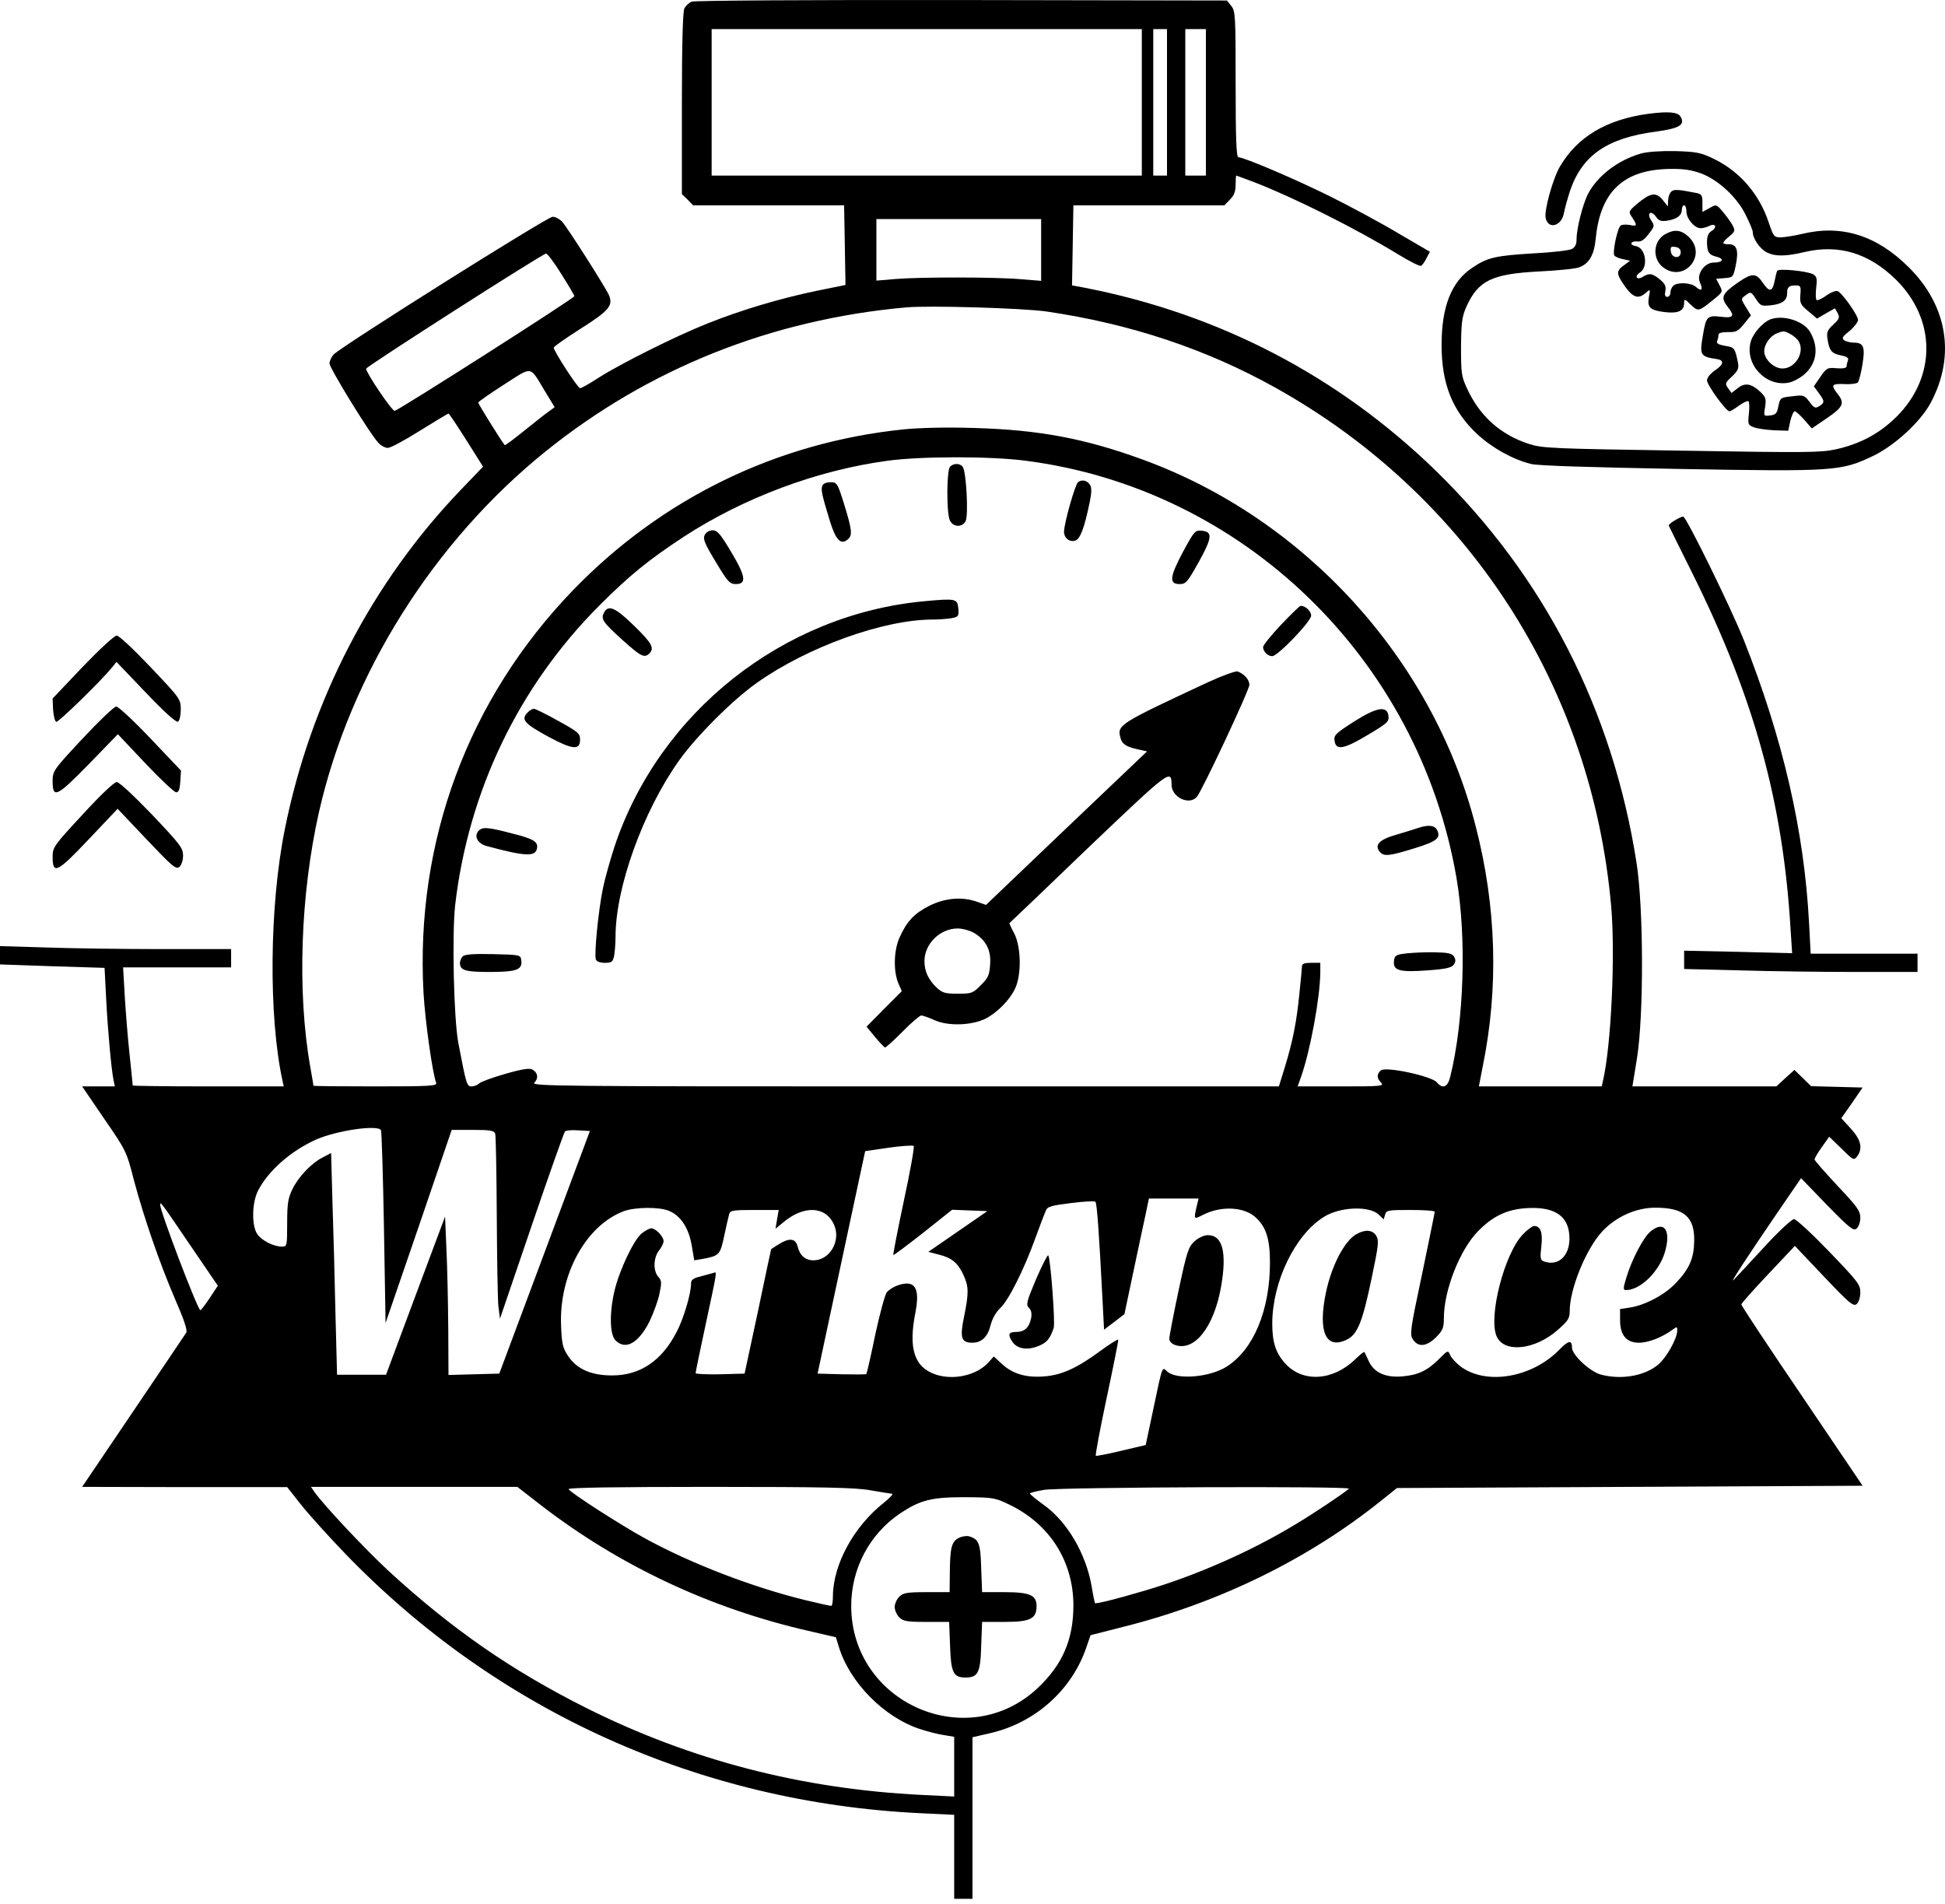 <svg width="236" height="231" viewBox="0 0 236 231" fill="none" xmlns="http://www.w3.org/2000/svg">
<path d="M83.932 0.2C83.599 0.339 83.21 0.699 83.044 1.005C82.849 1.366 82.738 5.308 82.738 12.555V23.55L83.432 24.216L84.099 24.91H93.261H102.423L102.507 29.741L102.59 34.572L99.036 35.294C94.649 36.21 89.957 37.599 85.792 39.264C81.961 40.791 75.297 44.123 72.604 45.845C71.549 46.539 70.55 47.094 70.383 47.094C70.106 47.094 67.19 42.596 67.19 42.18C67.19 42.041 68.634 41.041 70.411 39.903C73.881 37.71 74.437 37.071 73.881 35.794C73.382 34.711 68.884 27.659 68.218 26.909C67.912 26.576 67.385 26.298 67.051 26.298C66.413 26.298 41.258 42.124 40.481 43.013C40.203 43.318 39.981 43.818 39.981 44.095C39.981 44.651 44.867 52.619 45.895 53.702C46.2 54.063 46.728 54.34 47.061 54.34C47.394 54.34 49.143 53.397 50.948 52.258C52.78 51.12 54.335 50.176 54.419 50.176C54.502 50.176 55.474 51.647 56.584 53.397L58.611 56.617L55.946 59.394C45.145 70.638 37.704 84.965 34.567 100.568C32.679 109.87 32.568 123.363 34.289 131.165L34.428 131.804H25.266C20.24 131.804 16.103 131.748 16.103 131.692C16.103 131.637 15.937 129.916 15.715 127.861C15.493 125.834 15.243 122.641 15.132 120.753L14.937 117.366H21.49H28.042V116.255V115.145H19.657C15.021 115.145 8.718 115.062 5.608 114.95L0 114.784V115.894V117.005L6.358 117.227L12.688 117.422L12.883 121.225C13.077 125.001 13.494 129.582 13.771 131.026L13.938 131.804H11.939H9.967L12.633 135.718C15.298 139.578 15.354 139.689 16.242 143.159C17.464 147.74 19.38 153.293 21.295 157.736C22.351 160.151 22.767 161.428 22.6 161.678C22.462 161.9 19.574 166.176 16.159 171.229L9.967 180.391L22.406 180.419H34.844L36.51 182.529C37.427 183.695 39.814 186.333 41.786 188.388C60.277 207.601 84.904 218.707 111.724 219.984L115.778 220.178V225.287V230.368H116.889H117.999V220.567V210.766L120.165 210.266C125.607 209.017 130.077 205.019 131.826 199.827L132.326 198.383L136.463 197.328C148.013 194.413 158.813 189.11 167.559 182.085L169.502 180.53L197.767 180.391L226.003 180.253L218.646 169.369C214.592 163.4 211.288 158.402 211.288 158.263C211.288 158.124 212.76 156.486 214.537 154.598L217.785 151.155L221.311 154.876C224.393 158.124 224.893 158.541 225.281 158.208C225.531 157.985 225.726 157.402 225.726 156.792C225.726 155.848 225.42 155.459 221.95 151.85C219.867 149.684 217.952 147.907 217.674 147.907C217.424 147.907 215.786 149.406 214.065 151.294C212.315 153.182 210.677 154.959 210.372 155.265C209.789 155.875 211.843 152.71 215.925 146.741L218.535 142.937L221.672 146.186C224.449 149.018 224.893 149.378 225.281 149.045C225.531 148.823 225.726 148.268 225.726 147.74C225.726 146.907 225.337 146.38 222.949 143.853C221.422 142.215 220.173 140.799 220.173 140.66C220.173 140.522 220.561 139.855 221.061 139.161L221.95 137.912L223.449 139.355C224.865 140.771 224.948 140.799 225.337 140.299C226.059 139.328 225.809 138.273 224.56 136.912L223.421 135.663L224.726 133.803L226.003 131.942L222.894 131.859L219.756 131.776L218.757 130.804L217.729 129.804L216.619 130.804L215.536 131.804H206.79H198.072L198.627 128.389C199.46 123.169 199.433 110.147 198.572 104.678C195.684 86.159 187.383 69.944 174.195 57.089C162.395 45.623 147.957 38.098 131.604 34.905L130.077 34.628L130.16 29.769L130.243 24.91H139.406H148.568L149.234 24.216C149.734 23.716 149.928 23.244 149.928 22.411C149.928 21.8 149.956 21.301 150.012 21.301C150.04 21.301 151.067 21.689 152.261 22.134C157.036 23.994 164.449 27.687 169.725 30.907C171.085 31.74 172.307 32.351 172.446 32.24C172.584 32.157 172.89 31.74 173.084 31.324L173.501 30.546L169.697 28.325C167.615 27.076 163.894 25.077 161.451 23.855C157.258 21.773 150.956 19.08 150.262 19.08C150.012 19.08 149.928 16.72 149.928 10.223C149.928 1.921 149.901 1.338 149.401 0.727L148.873 0.061L116.694 0.005C98.509 -0.022 84.293 0.061 83.932 0.2ZM138.545 12.416V21.301H112.446H86.348V12.416V3.531H112.446H138.545V12.416ZM141.599 12.416V21.301H140.766H139.933V12.416V3.531H140.766H141.599V12.416ZM146.319 12.416V21.301H145.07H143.82V12.416V3.531H145.07H146.319V12.416ZM126.329 30.324V34.072L123.913 33.878C120.831 33.6 111.641 33.6 108.643 33.85L106.338 34.045V30.324V26.576H116.333H126.329V30.324ZM68.106 33.239C68.967 34.6 69.689 35.822 69.689 35.933C69.689 36.182 48.477 49.704 47.894 49.843C47.588 49.926 44.423 45.234 44.423 44.734C44.451 44.456 65.774 30.824 66.246 30.768C66.413 30.741 67.246 31.851 68.106 33.239ZM126.995 37.793C137.185 39.292 146.347 42.346 154.76 47.038C178.109 60.06 193.13 83.243 195.49 109.897C196.018 115.867 195.49 126.945 194.491 131.165L194.352 131.804H186.883H179.442L179.914 129.36C181.858 119.837 181.58 110.008 179.053 100.235C173.889 80.023 158.369 62.947 138.656 55.757C131.659 53.202 126.079 52.147 118.249 51.925C114.89 51.814 111.586 51.897 109.642 52.092C94.261 53.674 80.323 60.449 69.55 71.582C56.806 84.77 50.365 102.096 51.392 120.503C51.587 123.891 52.475 130.193 52.919 131.359C53.086 131.748 52.308 131.804 45.562 131.804C41.425 131.804 38.037 131.776 38.037 131.72C38.037 131.692 37.871 130.665 37.649 129.444C36.038 120.337 36.455 108.509 38.704 98.514C42.508 81.772 52.614 65.696 66.246 54.729C78.713 44.706 93.594 38.765 109.948 37.293C112.78 37.043 124.08 37.376 126.995 37.793ZM66.135 47.483L67.301 49.398L66.468 50.009C66.024 50.315 64.691 51.398 63.498 52.342C62.304 53.313 61.276 54.063 61.249 54.007C60.888 53.619 58.028 49.01 58.028 48.843C58.028 48.732 59.444 47.76 61.165 46.65C64.691 44.401 64.219 44.318 66.135 47.483ZM124.441 55.895C150.817 59.283 172.14 79.912 176.721 106.482C177.971 113.729 177.637 123.891 175.972 130.61C175.666 131.915 175.055 132.164 174.334 131.304C173.695 130.554 168.142 129.36 167.559 129.86C167.031 130.304 167.031 130.804 167.587 131.359C167.975 131.776 167.531 131.804 162.728 131.804H157.453L157.869 130.637C159.007 127.389 160.174 121.003 160.201 117.977V116.811H159.091C158.313 116.811 157.98 116.922 157.98 117.199C157.98 117.422 157.841 118.865 157.675 120.448C157.342 123.891 156.87 126.306 155.898 129.471L155.176 131.804H109.781C67.912 131.804 64.414 131.776 64.83 131.359C65.358 130.832 65.274 130.165 64.636 129.777C64.303 129.555 63.47 129.666 61.332 130.276C59.777 130.721 58.333 131.248 58.139 131.443C57.945 131.637 57.528 131.804 57.223 131.804C56.64 131.804 56.584 131.609 55.612 126.528C55.057 123.585 54.835 113.451 55.224 109.842C56.834 95.96 62.942 83.271 72.715 73.47C76.408 69.778 78.713 67.917 82.933 65.141C90.263 60.365 99.203 57.034 107.726 55.895C111.808 55.34 120.22 55.34 124.441 55.895ZM46.228 137.134C46.311 137.329 46.478 142.659 46.589 148.99L46.783 160.512L50.809 148.795L54.807 137.079H57.361C59.444 137.079 59.944 137.162 60.083 137.523C60.166 137.773 60.249 142.215 60.277 147.435C60.305 152.655 60.388 157.625 60.471 158.457L60.666 159.985L64.497 148.74C66.607 142.548 68.44 137.384 68.551 137.273C68.689 137.134 69.411 137.079 70.161 137.134L71.577 137.218L66.08 151.933L60.582 166.648L57.5 166.731L54.419 166.815L54.391 161.178C54.363 158.069 54.28 153.765 54.169 151.572L54.002 147.602L50.42 157.18L46.839 166.787H43.868H40.897L40.703 159.346C40.62 155.265 40.453 149.212 40.342 145.908L40.175 139.883L39.176 140.411C37.788 141.105 36.233 142.743 35.483 144.27C34.956 145.353 34.844 145.991 34.844 148.407C34.844 151.183 34.817 151.239 34.206 151.239C33.179 151.239 31.735 150.489 31.207 149.712C30.513 148.657 30.569 145.88 31.318 144.436C32.568 142.021 35.316 139.605 38.371 138.245C40.925 137.134 45.95 136.412 46.228 137.134ZM109.67 145.686C108.92 149.24 108.337 152.21 108.393 152.266C108.421 152.322 110.059 151.1 112.002 149.573L115.528 146.769L117.666 146.852L119.804 146.935L116.222 149.406L112.641 151.877L113.918 152.21C115.5 152.599 116.25 153.238 116.916 154.709C117.555 156.098 117.555 156.903 116.972 159.762C116.444 162.317 116.639 162.9 117.972 162.9C119.11 162.9 119.832 162.206 120.193 160.79C120.387 159.985 120.859 159.179 121.359 158.707C122.358 157.791 124.246 154.043 125.607 150.267C126.162 148.74 126.745 147.213 126.884 146.907C127.078 146.38 127.495 146.269 129.91 145.963C131.465 145.769 132.798 145.686 132.909 145.797C133.103 145.963 133.353 149.49 133.77 157.597L133.964 161.317L135.213 160.373L136.435 159.429L137.49 154.432C138.073 151.683 138.739 148.518 138.989 147.407L139.406 145.408H142.432H145.431L145.181 146.435C144.848 147.963 144.848 147.963 145.986 147.379C148.179 146.269 150.956 146.408 152.344 147.685C153.621 148.851 154.093 150.295 154.093 153.182C154.093 158.957 152.094 163.761 148.818 165.815C146.736 167.12 142.765 167.425 141.627 166.398C140.988 165.815 141.099 165.454 139.905 171.118L139.017 175.311L136.074 176.005C134.464 176.393 133.048 176.671 132.964 176.615C132.881 176.56 133.464 173.423 134.269 169.647C135.074 165.871 135.713 162.678 135.685 162.539C135.658 162.428 134.686 163.039 133.547 163.872C130.688 165.982 128.827 166.815 126.773 166.981C124.552 167.176 122.941 166.704 121.636 165.537L120.581 164.566L119.915 165.315C118.471 166.87 115.723 167.481 113.529 166.759C110.919 165.871 110.197 163.594 111.086 159.179C111.502 156.986 111.252 155.875 110.253 155.737C109.476 155.626 108.198 156.125 107.615 156.764C107.393 157.014 106.755 159.346 106.199 161.928C105.672 164.51 105.172 166.648 105.117 166.704C105.061 166.759 103.728 166.759 102.118 166.731L99.203 166.648L101.785 154.57C103.201 147.935 104.506 141.854 104.672 141.077L104.978 139.661L107.81 139.244C109.365 139.022 110.725 138.939 110.864 139.022C110.975 139.106 110.447 142.104 109.67 145.686ZM23.156 151.183L26.432 155.986L25.404 157.541C24.849 158.374 24.349 159.013 24.294 158.957C23.794 158.43 19.435 146.963 19.435 146.158C19.435 145.714 19.574 145.908 23.156 151.183ZM81.183 146.907C82.6 147.491 83.571 148.99 83.932 151.1L84.238 152.905L85.237 152.738C87.292 152.349 87.375 152.266 87.875 149.934C88.125 148.74 88.402 147.546 88.486 147.268C88.597 146.852 88.985 146.796 91.54 146.796H94.483L94.288 147.935L94.094 149.073L95.01 148.323C97.565 146.158 100.258 146.324 101.229 148.657C102.035 150.572 100.674 152.905 98.703 152.905C97.703 152.905 97.037 152.322 96.759 151.155C96.51 150.239 95.76 150.156 94.483 150.961C93.983 151.266 93.567 151.544 93.567 151.572C93.539 151.627 92.817 155.015 91.956 159.152L90.346 166.648L87.375 166.731C85.737 166.759 84.404 166.704 84.404 166.592C84.404 166.454 84.96 163.733 85.654 160.54C87.07 153.932 87.014 154.265 86.57 154.432C86.376 154.487 85.681 154.682 85.043 154.848C84.099 155.07 83.849 155.265 83.849 155.737C83.849 156.958 82.933 160.04 82.072 161.65C80.267 165.121 77.657 166.87 74.27 166.87C71.716 166.87 69.967 166.093 68.912 164.482C68.273 163.511 68.162 163.011 68.079 160.79C67.829 154.598 71.133 148.629 75.714 146.935C77.102 146.435 80.017 146.408 81.183 146.907ZM167.281 147.352L167.892 147.935L168.059 147.379C168.198 146.824 168.42 146.796 171.141 146.796C172.751 146.796 174.084 146.88 174.084 147.019C174.084 147.13 173.39 150.517 172.557 154.543C171.113 161.345 171.03 161.9 171.446 162.511C172.085 163.483 173.112 163.372 174.25 162.233C175.055 161.428 175.194 161.095 175.194 159.929C175.194 156.542 177.138 151.6 179.359 149.351C181.164 147.518 182.885 146.713 185.245 146.574C188.382 146.38 190.104 147.379 190.381 149.517C190.742 152.099 189.243 153.765 187.272 153.016C186.911 152.877 186.855 152.571 187.022 151.211C187.216 149.545 186.939 148.74 186.133 148.74C185.939 148.74 185.328 149.184 184.801 149.739C182.524 152.072 180.553 159.818 181.608 162.15C182.524 164.177 186.244 163.788 189.021 161.345C190.27 160.234 190.465 159.957 190.465 159.041C190.465 156.375 192.436 151.544 194.38 149.434C196.045 147.629 198.489 146.519 200.849 146.519C204.319 146.519 205.624 147.629 205.569 150.545C205.541 152.655 204.986 153.932 203.375 155.626C202.015 157.097 199.516 158.402 197.656 158.652L196.573 158.818V160.123C196.573 161.984 197.323 162.9 198.877 162.9C200.016 162.9 201.654 162.261 202.903 161.345C203.486 160.929 203.514 160.929 203.514 161.401C203.514 162.4 202.181 164.76 201.154 165.593C199.488 166.953 196.684 167.425 194.213 166.759C192.908 166.398 190.742 164.371 190.742 163.511C190.742 162.539 190.326 162.594 189.188 163.761C185.856 167.176 180.275 168.092 177.193 165.76C176.693 165.371 176.138 164.788 175.972 164.427C175.694 163.788 175.694 163.788 174.611 164.871C173.195 166.287 172.085 166.815 170.197 166.981C168.142 167.176 166.726 166.537 166.087 165.149C165.838 164.593 165.588 164.094 165.56 164.038C165.504 163.955 165.005 164.371 164.422 164.927C161.728 167.536 158.063 167.759 155.953 165.426C154.787 164.149 154.371 162.844 154.371 160.54C154.399 155.459 157.147 149.795 160.646 147.629C162.589 146.408 166.143 146.269 167.281 147.352ZM65.635 182.613C75.131 189.942 86.181 195.134 98.064 197.855L101.424 198.633L101.757 199.716C103.062 204.102 107.282 208.378 111.697 209.794C112.641 210.1 113.946 210.433 114.612 210.516L115.778 210.71V214.32V217.957L111.836 217.763C97.231 217.041 83.766 213.542 71.077 207.184C62.026 202.631 54.891 197.689 47.2 190.637C44.34 187.999 39.287 182.613 38.148 181.002L37.732 180.391H50.254H62.776L65.635 182.613ZM105.644 180.808C106.866 181.03 108.032 181.197 108.226 181.224C108.448 181.224 108.004 181.696 107.254 182.307C103.589 185.195 101.091 189.804 101.063 193.635C101.063 194.301 100.98 194.829 100.869 194.829C100.73 194.829 99.341 194.524 97.731 194.135C91.345 192.58 83.821 189.693 78.213 186.611C75.242 184.973 69.272 181.141 68.995 180.669C68.884 180.475 74.825 180.391 86.126 180.391C99.98 180.391 103.867 180.475 105.644 180.808ZM163.672 180.614C162.978 181.224 159.535 183.529 157.175 184.945C151.789 188.221 145.014 191.192 138.934 192.969C135.297 194.052 132.964 194.607 132.853 194.496C132.826 194.44 132.631 193.552 132.465 192.497C131.77 188.471 129.466 184.556 126.579 182.529C125.69 181.891 124.968 181.28 124.968 181.197C124.94 181.113 125.718 180.919 126.69 180.752C128.8 180.419 164.033 180.28 163.672 180.614ZM122.497 182.557C127.384 184.917 130.243 189.443 130.243 194.773C130.243 198.883 128.938 201.937 125.94 204.769C117.416 212.82 103.284 206.629 103.284 194.829C103.284 190.276 105.533 186.083 109.253 183.584C111.697 181.974 113.029 181.641 117.083 181.641C120.498 181.669 120.72 181.696 122.497 182.557Z" fill="black"/>
<path d="M115.278 56.617C114.862 57.034 114.834 62.031 115.223 63.059C115.556 63.947 116.722 64.058 117.166 63.225C117.527 62.559 117.25 57.172 116.805 56.617C116.472 56.201 115.723 56.173 115.278 56.617Z" fill="black"/>
<path d="M130.826 58.477C130.465 58.7 129.133 63.419 129.105 64.502C129.105 65.28 129.771 65.807 130.465 65.585C131.076 65.391 131.576 64.058 132.215 60.949C132.465 59.782 132.465 59.172 132.27 58.838C131.909 58.283 131.326 58.144 130.826 58.477Z" fill="black"/>
<path d="M99.785 58.922C99.591 59.394 99.702 59.949 100.674 63.142C101.396 65.502 102.007 66.168 102.867 65.446C103.45 64.947 103.395 64.336 102.451 61.254C101.618 58.589 101.562 58.505 100.757 58.505C100.285 58.505 99.869 58.672 99.785 58.922Z" fill="black"/>
<path d="M85.515 64.891C85.265 65.363 85.459 65.891 86.847 68.167C88.291 70.583 88.541 70.861 89.291 70.861C90.623 70.861 90.485 69.916 88.708 66.946C87.43 64.808 87.042 64.336 86.487 64.336C86.098 64.336 85.681 64.558 85.515 64.891Z" fill="black"/>
<path d="M143.543 66.946C141.932 69.972 141.821 70.861 143.126 70.861C143.904 70.861 144.07 70.638 145.431 68.223C147.097 65.224 147.152 64.53 145.847 64.391C145.014 64.308 144.931 64.391 143.543 66.946Z" fill="black"/>
<path d="M112.141 72.943C95.01 74.525 79.962 86.436 74.547 102.762C74.048 104.289 73.409 106.566 73.159 107.76C72.604 110.453 72.076 115.839 72.299 116.394C72.382 116.644 72.798 116.811 73.381 116.811C74.242 116.811 74.353 116.7 74.52 115.95C74.603 115.478 74.686 114.423 74.686 113.646C74.686 107.676 78.018 98.431 82.377 92.295C84.432 89.379 88.902 84.909 91.817 82.855C97.953 78.496 107.199 75.164 113.168 75.164C113.945 75.164 115 75.081 115.472 74.997C116.305 74.831 116.361 74.748 116.278 73.803C116.166 72.637 116 72.582 112.141 72.943Z" fill="black"/>
<path d="M155.454 75.775C154.26 77.052 153.26 78.274 153.26 78.496C153.26 79.051 153.816 79.606 154.371 79.606C155.037 79.606 159.091 75.386 159.091 74.692C159.091 74.137 158.397 73.498 157.814 73.498C157.703 73.498 156.648 74.525 155.454 75.775Z" fill="black"/>
<path d="M73.298 74.303C72.882 75.108 73.104 75.442 75.519 77.635C77.74 79.634 78.185 79.884 78.796 79.273C79.434 78.634 79.101 78.024 76.935 75.913C74.686 73.72 73.826 73.331 73.298 74.303Z" fill="black"/>
<path d="M146.569 82.771C135.852 87.769 135.547 87.936 135.935 89.463C136.13 90.268 136.657 90.629 138.157 90.934L139.184 91.156L129.411 100.457L119.638 109.786L118.61 109.425C116.778 108.759 114.696 108.926 112.752 109.897C110.947 110.814 110.031 111.758 109.143 113.757C108.449 115.284 108.393 117.782 108.976 119.226L109.42 120.254L107.282 122.391L105.145 124.557L106.172 125.806C106.755 126.501 107.31 127.084 107.393 127.084C107.505 127.084 108.476 126.195 109.531 125.14C110.586 124.057 111.614 123.197 111.78 123.197C111.947 123.197 112.696 123.446 113.418 123.78C115.056 124.502 117.833 124.418 119.527 123.613C120.915 122.919 122.442 121.42 123.136 120.004C123.969 118.338 123.913 114.867 123.053 113.229C122.692 112.563 122.442 112.007 122.497 111.98C122.553 111.952 126.884 107.815 132.104 102.79C141.96 93.405 142.127 93.266 142.155 95.21C142.155 96.737 144.32 97.764 145.237 96.654C145.903 95.849 151.595 83.715 151.595 83.077C151.595 82.466 150.984 81.772 150.179 81.466C149.929 81.383 148.318 81.966 146.569 82.771ZM118.222 113.201C119.665 114.09 120.276 115.311 120.137 117.033C120.054 118.31 119.888 118.671 118.999 119.532C118.055 120.503 117.888 120.559 116.223 120.559C114.696 120.559 114.335 120.448 113.696 119.865C112.669 118.893 112.169 117.866 112.169 116.616C112.169 114.506 114.057 112.646 116.195 112.646C116.806 112.646 117.694 112.896 118.222 113.201Z" fill="black"/>
<path d="M64.026 86.436C63.165 87.297 63.609 87.797 66.691 89.463C69.495 90.962 70.384 91.017 70.384 89.74C70.384 88.991 70.162 88.796 67.746 87.464C66.302 86.658 64.97 85.992 64.775 85.992C64.609 85.992 64.248 86.186 64.026 86.436Z" fill="black"/>
<path d="M164.283 87.547C162.118 88.935 161.84 89.185 161.923 89.824C162.062 91.073 163.006 90.934 165.921 89.185C168.309 87.769 168.559 87.547 168.476 86.881C168.337 85.576 167.087 85.77 164.283 87.547Z" fill="black"/>
<path d="M172.14 100.43C171.751 100.568 170.557 100.929 169.447 101.263C167.365 101.846 166.726 102.512 167.42 103.345C167.92 103.928 168.531 103.872 171.585 102.928C174.389 102.068 174.861 101.651 174.361 100.679C174.056 100.124 173.306 100.041 172.14 100.43Z" fill="black"/>
<path d="M58.028 100.846C57.501 101.485 57.972 102.318 58.972 102.623C63.692 103.9 64.997 103.984 65.163 102.901C65.302 102.123 64.719 101.762 62.165 101.124C59.111 100.319 58.5 100.291 58.028 100.846Z" fill="black"/>
<path d="M170.613 115.672C169.363 115.811 169.224 115.922 169.141 116.589C169.002 117.755 169.808 117.977 173.223 117.727C175.527 117.56 176.166 117.394 176.415 117.005C176.638 116.672 176.638 116.394 176.415 116.033C176.166 115.672 175.694 115.561 174.056 115.534C172.917 115.506 171.39 115.589 170.613 115.672Z" fill="black"/>
<path d="M56.14 116.033C55.973 116.2 55.807 116.561 55.807 116.811C55.807 117.727 56.417 117.921 59.416 117.921C62.692 117.921 63.414 117.644 63.248 116.505C63.164 115.839 63.136 115.839 59.833 115.756C57.472 115.7 56.39 115.784 56.14 116.033Z" fill="black"/>
<path d="M144.931 150.6C144.181 151.322 144.014 151.822 142.987 156.653C142.376 159.54 141.876 162.15 141.876 162.428C141.876 162.706 142.154 163.011 142.515 163.15C144.903 164.066 147.318 161.012 148.179 156.014C148.873 151.933 148.346 149.851 146.569 149.851C146.097 149.851 145.43 150.156 144.931 150.6Z" fill="black"/>
<path d="M125.718 155.181C124.552 157.93 124.468 158.291 124.857 158.68C125.135 158.957 125.218 159.374 125.107 159.957C124.857 161.095 124.302 161.595 123.275 161.595C122.358 161.595 122.247 161.928 122.858 162.817C123.441 163.649 124.635 163.844 125.968 163.316C127.023 162.9 127.411 162.428 127.856 161.095C128.05 160.484 127.467 152.599 127.189 152.294C127.106 152.21 126.44 153.515 125.718 155.181Z" fill="black"/>
<path d="M77.88 149.628C76.936 150.35 75.187 154.015 74.576 156.542C73.938 159.179 73.965 161.9 74.687 162.622C75.909 163.844 77.491 162.955 78.824 160.29C79.296 159.29 79.851 157.791 80.018 156.958C80.296 155.626 80.296 155.376 79.879 154.904C79.24 154.21 79.268 152.599 79.962 151.711C80.268 151.322 80.518 150.822 80.518 150.572C80.518 150.017 79.546 149.018 79.018 149.018C78.824 149.018 78.296 149.295 77.88 149.628Z" fill="black"/>
<path d="M200.265 149.406C199.377 150.156 197.989 152.821 197.322 155.043C196.934 156.32 196.934 156.514 197.295 156.514C199.044 156.514 201.321 154.265 202.015 151.905C202.792 149.24 201.931 148.018 200.265 149.406Z" fill="black"/>
<path d="M164.616 149.712C163.172 150.489 161.589 153.488 160.895 156.764C159.896 161.539 160.84 163.761 163.394 162.539C164.699 161.928 165.31 160.429 166.42 155.126C167.281 151.017 167.337 150.489 166.976 149.906C166.531 149.212 165.671 149.129 164.616 149.712Z" fill="black"/>
<path d="M116.333 186.583C115.472 187.027 115.278 187.749 115.25 190.72L115.223 193.163H112.446C110.031 193.163 109.586 193.246 109.114 193.718C108.809 194.024 108.559 194.579 108.559 194.968C108.559 195.357 108.809 195.912 109.114 196.217C109.586 196.689 110.031 196.773 112.418 196.773H115.167L115.278 199.688C115.389 202.936 115.667 203.519 117.166 203.519C118.665 203.519 118.971 202.936 119.054 199.688L119.165 196.773H121.914C125.023 196.773 125.773 196.384 125.773 194.857C125.773 193.524 124.968 193.163 121.858 193.163H119.165L119.054 190.248C118.971 187.222 118.776 186.75 117.583 186.389C117.277 186.305 116.722 186.389 116.333 186.583Z" fill="black"/>
<path d="M200.016 13.804C194.907 14.498 191.381 16.608 189.271 20.218C188.41 21.689 187.327 25.604 187.549 26.465C187.883 27.909 189.521 27.409 189.771 25.799C189.882 25.243 190.215 24.022 190.52 23.105C191.992 18.83 195.018 16.747 200.904 15.97C203.792 15.581 204.513 15.137 203.903 14.137C203.542 13.582 202.431 13.499 200.016 13.804Z" fill="black"/>
<path d="M199.072 18.635C196.295 19.441 193.796 21.356 192.658 23.577C192.047 24.799 191.298 27.714 191.298 28.991C191.298 29.63 191.131 29.991 190.715 30.213C190.381 30.38 188.299 30.63 186.05 30.741C181.441 31.018 180.469 31.24 178.637 32.49C176.11 34.156 174.917 37.21 174.917 41.846C174.917 46.566 176.221 49.843 179.248 52.675C181.052 54.34 183.524 55.729 185.745 56.284C186.55 56.506 193.075 56.7 203.792 56.895C222.699 57.228 223.393 57.172 227.336 55.285C229.918 54.035 233.083 51.12 234.277 48.843C237.303 43.179 236.304 37.071 231.584 32.407C227.697 28.547 223.449 27.215 218.646 28.381C217.729 28.603 216.591 28.769 216.091 28.797C215.258 28.797 215.203 28.714 214.62 27.02C213.481 23.55 211.094 20.801 207.956 19.274C206.346 18.497 205.846 18.413 203.236 18.33C201.459 18.302 199.849 18.413 199.072 18.635ZM206.429 21.051C208.484 21.828 210.761 23.91 211.816 26.076C212.288 27.02 212.676 27.936 212.676 28.159C212.676 28.936 213.537 30.185 214.342 30.602C215.369 31.129 216.619 31.129 218.979 30.574C223.116 29.602 226.781 30.713 230.057 33.934C234.943 38.765 234.971 45.733 230.112 50.565C228.058 52.591 225.753 53.841 222.783 54.507C220.867 54.923 219.229 54.923 203.986 54.674C188.16 54.424 187.188 54.396 185.467 53.841C182.08 52.73 179.581 50.509 178.054 47.233C177.332 45.706 177.276 45.345 177.276 42.124C177.304 39.126 177.388 38.459 177.915 37.237C179.359 34.045 180.969 33.239 186.716 32.934C189.021 32.823 191.214 32.601 191.603 32.434C192.825 31.99 193.435 30.935 193.63 28.88C194.185 23.189 197.073 20.523 202.737 20.495C204.264 20.468 205.319 20.634 206.429 21.051Z" fill="black"/>
<path d="M202.764 23.272C202.57 23.466 202.403 23.938 202.403 24.327L202.376 25.049L201.737 24.244C200.932 23.272 200.265 23.383 198.655 24.716C197.572 25.66 197.572 25.66 198.044 26.382C198.683 27.353 198.655 27.492 197.767 27.298C197.322 27.215 196.823 27.242 196.656 27.353C196.267 27.603 195.629 30.602 195.879 30.991C195.962 31.129 196.434 31.352 196.906 31.435L197.794 31.629L197.045 32.184C196.073 32.879 196.101 33.239 197.184 34.767C198.155 36.127 198.822 36.321 199.71 35.516C200.238 35.044 200.265 35.072 200.071 36.044C199.849 37.321 200.21 37.654 202.098 37.876C203.653 38.043 204.347 37.71 204.347 36.766C204.347 36.238 204.402 36.238 205.152 36.96C206.04 37.821 206.096 37.821 207.873 36.377C209.039 35.433 209.067 35.405 208.65 34.628L208.234 33.822L209.289 33.739C210.288 33.656 210.316 33.628 210.622 32.129C210.983 30.352 210.733 29.63 209.761 29.63C208.872 29.63 208.9 29.463 209.816 28.686C210.538 28.075 210.566 27.964 210.205 27.298C209.983 26.909 209.456 26.187 209.039 25.688C208.262 24.771 208.262 24.771 207.429 25.243L206.568 25.715V24.633C206.568 23.689 206.485 23.55 205.818 23.411C203.569 22.967 203.07 22.939 202.764 23.272ZM204.624 25.66C204.624 26.52 205.596 27.687 206.346 27.687C206.651 27.687 207.123 27.548 207.401 27.409C208.151 27.02 208.4 27.576 207.679 28.02C207.29 28.27 207.123 28.658 207.123 29.352C207.123 30.574 207.345 30.935 208.317 31.157C209.261 31.407 209.039 31.851 207.956 31.851C206.818 31.851 205.818 33.267 206.263 34.267C206.679 35.155 206.457 35.405 205.791 34.822C205.18 34.267 203.486 34.211 203.014 34.683C202.82 34.878 202.681 35.239 202.681 35.516C202.681 35.794 202.514 36.016 202.292 36.016C202.042 36.016 201.959 35.794 202.07 35.294C202.181 34.739 202.015 34.406 201.404 33.906C200.488 33.156 200.127 33.101 199.349 33.573C198.6 34.045 198.239 33.545 199.016 33.045C200.043 32.323 199.655 30.019 198.461 29.852C198.1 29.797 197.878 29.63 197.961 29.491C198.044 29.325 198.377 29.241 198.711 29.297C199.127 29.352 199.544 29.075 200.043 28.381C200.765 27.465 200.793 27.381 200.349 26.743C199.766 25.854 200.321 25.438 200.932 26.298C201.293 26.798 201.543 26.881 202.32 26.77C203.486 26.576 204.069 26.132 204.069 25.438C204.069 25.132 204.208 24.91 204.347 24.91C204.513 24.91 204.624 25.243 204.624 25.66Z" fill="black"/>
<path d="M202.098 28.381C200.599 29.186 200.432 31.352 201.765 32.407C204.319 34.406 207.262 30.935 204.875 28.714C203.986 27.881 203.181 27.798 202.098 28.381ZM203.931 30.602C203.931 31.435 202.848 31.352 202.737 30.519C202.653 29.963 202.737 29.88 203.292 29.963C203.709 30.019 203.931 30.241 203.931 30.602Z" fill="black"/>
<path d="M215.647 32.851C215.564 32.99 215.425 33.573 215.314 34.156C215.064 35.405 214.675 35.461 213.926 34.35C213.065 33.073 212.593 33.073 210.733 34.378C208.928 35.655 208.762 36.099 209.622 37.21C210.539 38.348 210.344 38.626 208.817 38.431C207.151 38.237 207.012 38.376 206.624 40.68C206.207 43.096 206.291 43.263 208.345 43.568C209.234 43.707 209.15 44.234 208.095 44.928C207.54 45.317 207.123 45.817 207.123 46.15C207.123 46.705 209.428 49.898 209.844 49.898C209.983 49.898 210.483 49.593 211.01 49.204C211.51 48.843 212.038 48.593 212.149 48.677C212.26 48.732 212.288 49.426 212.204 50.176C212.066 51.481 212.093 51.564 212.815 51.842C213.232 52.008 214.342 52.147 215.286 52.203L216.98 52.258L217.23 51.064C217.396 50.426 217.618 49.898 217.757 49.898C217.924 49.898 218.424 50.37 218.923 50.925L219.84 51.98L221.672 50.731C223.671 49.371 223.866 48.899 222.949 47.76C222.116 46.705 222.255 46.539 223.782 46.594C224.56 46.65 225.281 46.539 225.42 46.4C225.559 46.261 225.809 45.289 225.976 44.262C226.337 42.096 226.142 41.569 224.921 41.569C224.532 41.569 224.004 41.43 223.782 41.291C223.449 41.041 223.532 40.847 224.421 40.153C224.976 39.681 225.448 39.07 225.448 38.82C225.448 38.265 223.532 35.544 222.977 35.322C222.755 35.239 222.144 35.461 221.617 35.849C221.061 36.238 220.534 36.488 220.423 36.405C220.312 36.349 220.284 35.683 220.367 34.933C220.506 33.767 220.45 33.545 219.978 33.267C219.229 32.879 215.842 32.545 215.647 32.851ZM218.451 35.766C218.368 36.793 218.479 36.988 219.423 37.765L220.478 38.654L221.561 38.015L222.644 37.404L222.977 37.987C223.255 38.515 223.171 38.709 222.45 39.375C221.7 40.069 221.617 40.319 221.755 41.208C221.978 42.568 222.255 42.901 223.421 43.124C224.088 43.263 224.338 43.429 224.226 43.707C224.143 43.929 224.06 44.262 224.06 44.429C224.06 44.651 223.643 44.734 222.866 44.678C221.728 44.567 221.617 44.651 220.867 45.733L220.09 46.872L220.673 47.677C221.422 48.677 221.422 48.843 220.728 49.287C220.256 49.565 220.117 49.51 219.562 48.76C218.951 47.955 218.84 47.899 217.563 48.066C215.98 48.232 216.008 48.232 215.758 49.398C215.619 50.148 215.425 50.342 214.786 50.398C214.009 50.509 213.981 50.481 214.176 49.371C214.314 48.399 214.259 48.177 213.593 47.538C212.482 46.511 211.732 46.4 210.844 47.094L210.094 47.677L209.678 47.094C209.289 46.539 209.317 46.455 210.15 45.678C210.899 44.956 211.01 44.706 210.872 43.957C210.511 42.235 210.455 42.124 209.317 41.958C208.512 41.819 208.234 41.652 208.345 41.374C208.456 41.152 208.512 40.819 208.512 40.625C208.512 40.403 208.9 40.292 209.65 40.292C210.65 40.319 210.899 40.181 211.621 39.292L212.454 38.265L211.843 37.265C211.233 36.294 211.233 36.238 211.732 35.877C212.454 35.35 212.454 35.35 213.093 36.321C213.593 37.099 213.759 37.154 214.814 37.043C216.23 36.904 216.841 36.46 216.841 35.599C216.841 34.822 217.063 34.628 217.868 34.628C218.479 34.628 218.535 34.711 218.451 35.766Z" fill="black"/>
<path d="M214.759 38.765C213.842 39.153 212.704 40.458 212.426 41.458C211.677 44.179 214.231 46.955 217.008 46.428C217.535 46.344 218.396 45.873 218.923 45.428C220.478 44.068 220.728 42.096 219.59 40.209C218.785 38.904 216.286 38.154 214.759 38.765ZM217.202 40.514C217.535 40.681 217.952 41.014 218.146 41.264C219.118 42.541 217.924 44.706 216.286 44.706C215.231 44.706 214.065 43.596 214.065 42.596C214.065 41.791 214.786 40.764 215.564 40.458C216.369 40.125 216.508 40.125 217.202 40.514Z" fill="black"/>
<path d="M203.153 63.17C202.737 63.42 202.431 63.697 202.487 63.781C202.515 63.864 203.82 66.474 205.375 69.611C212.815 84.576 216.341 97.292 217.258 112.674L217.452 115.645L210.9 115.478L204.347 115.339V116.45V117.56L211.066 117.727C214.759 117.838 221.117 117.921 225.226 117.921H232.667V116.811V115.7H226.17H219.701L219.507 112.008C218.924 100.846 216.341 89.629 211.594 77.663C210.011 73.692 204.597 62.67 204.236 62.67C204.07 62.67 203.598 62.892 203.153 63.17Z" fill="black"/>
<path d="M10.023 80.911L6.386 84.743L6.441 86.103C6.497 86.853 6.663 87.519 6.83 87.575C7.08 87.658 12.216 82.66 13.577 80.995L14.132 80.3L17.686 84.021C19.99 86.436 21.379 87.686 21.601 87.547C21.795 87.436 21.934 86.769 21.934 86.075C21.934 84.826 21.878 84.743 18.297 80.967C16.242 78.801 14.438 77.107 14.16 77.107C13.882 77.107 12.05 78.801 10.023 80.911Z" fill="black"/>
<path d="M10.023 89.602C6.469 93.405 6.386 93.544 6.386 94.766C6.386 96.931 6.886 96.681 10.773 92.711L14.299 89.074L17.63 92.6C19.463 94.544 21.157 96.126 21.379 96.126C21.684 96.126 21.823 95.765 21.878 94.793L21.962 93.489L18.269 89.602C16.242 87.464 14.354 85.715 14.104 85.715C13.854 85.715 12.022 87.464 10.023 89.602Z" fill="black"/>
<path d="M10.023 98.819C6.525 102.595 6.386 102.79 6.386 103.956C6.386 106.149 6.941 105.872 10.773 101.818L14.271 98.125L17.797 101.846C20.907 105.122 21.351 105.511 21.767 105.177C22.017 104.955 22.212 104.4 22.212 103.789C22.212 102.873 21.851 102.429 18.436 98.819C16.214 96.515 14.465 94.877 14.16 94.877C13.854 94.877 12.188 96.459 10.023 98.819Z" fill="black"/>
</svg>
